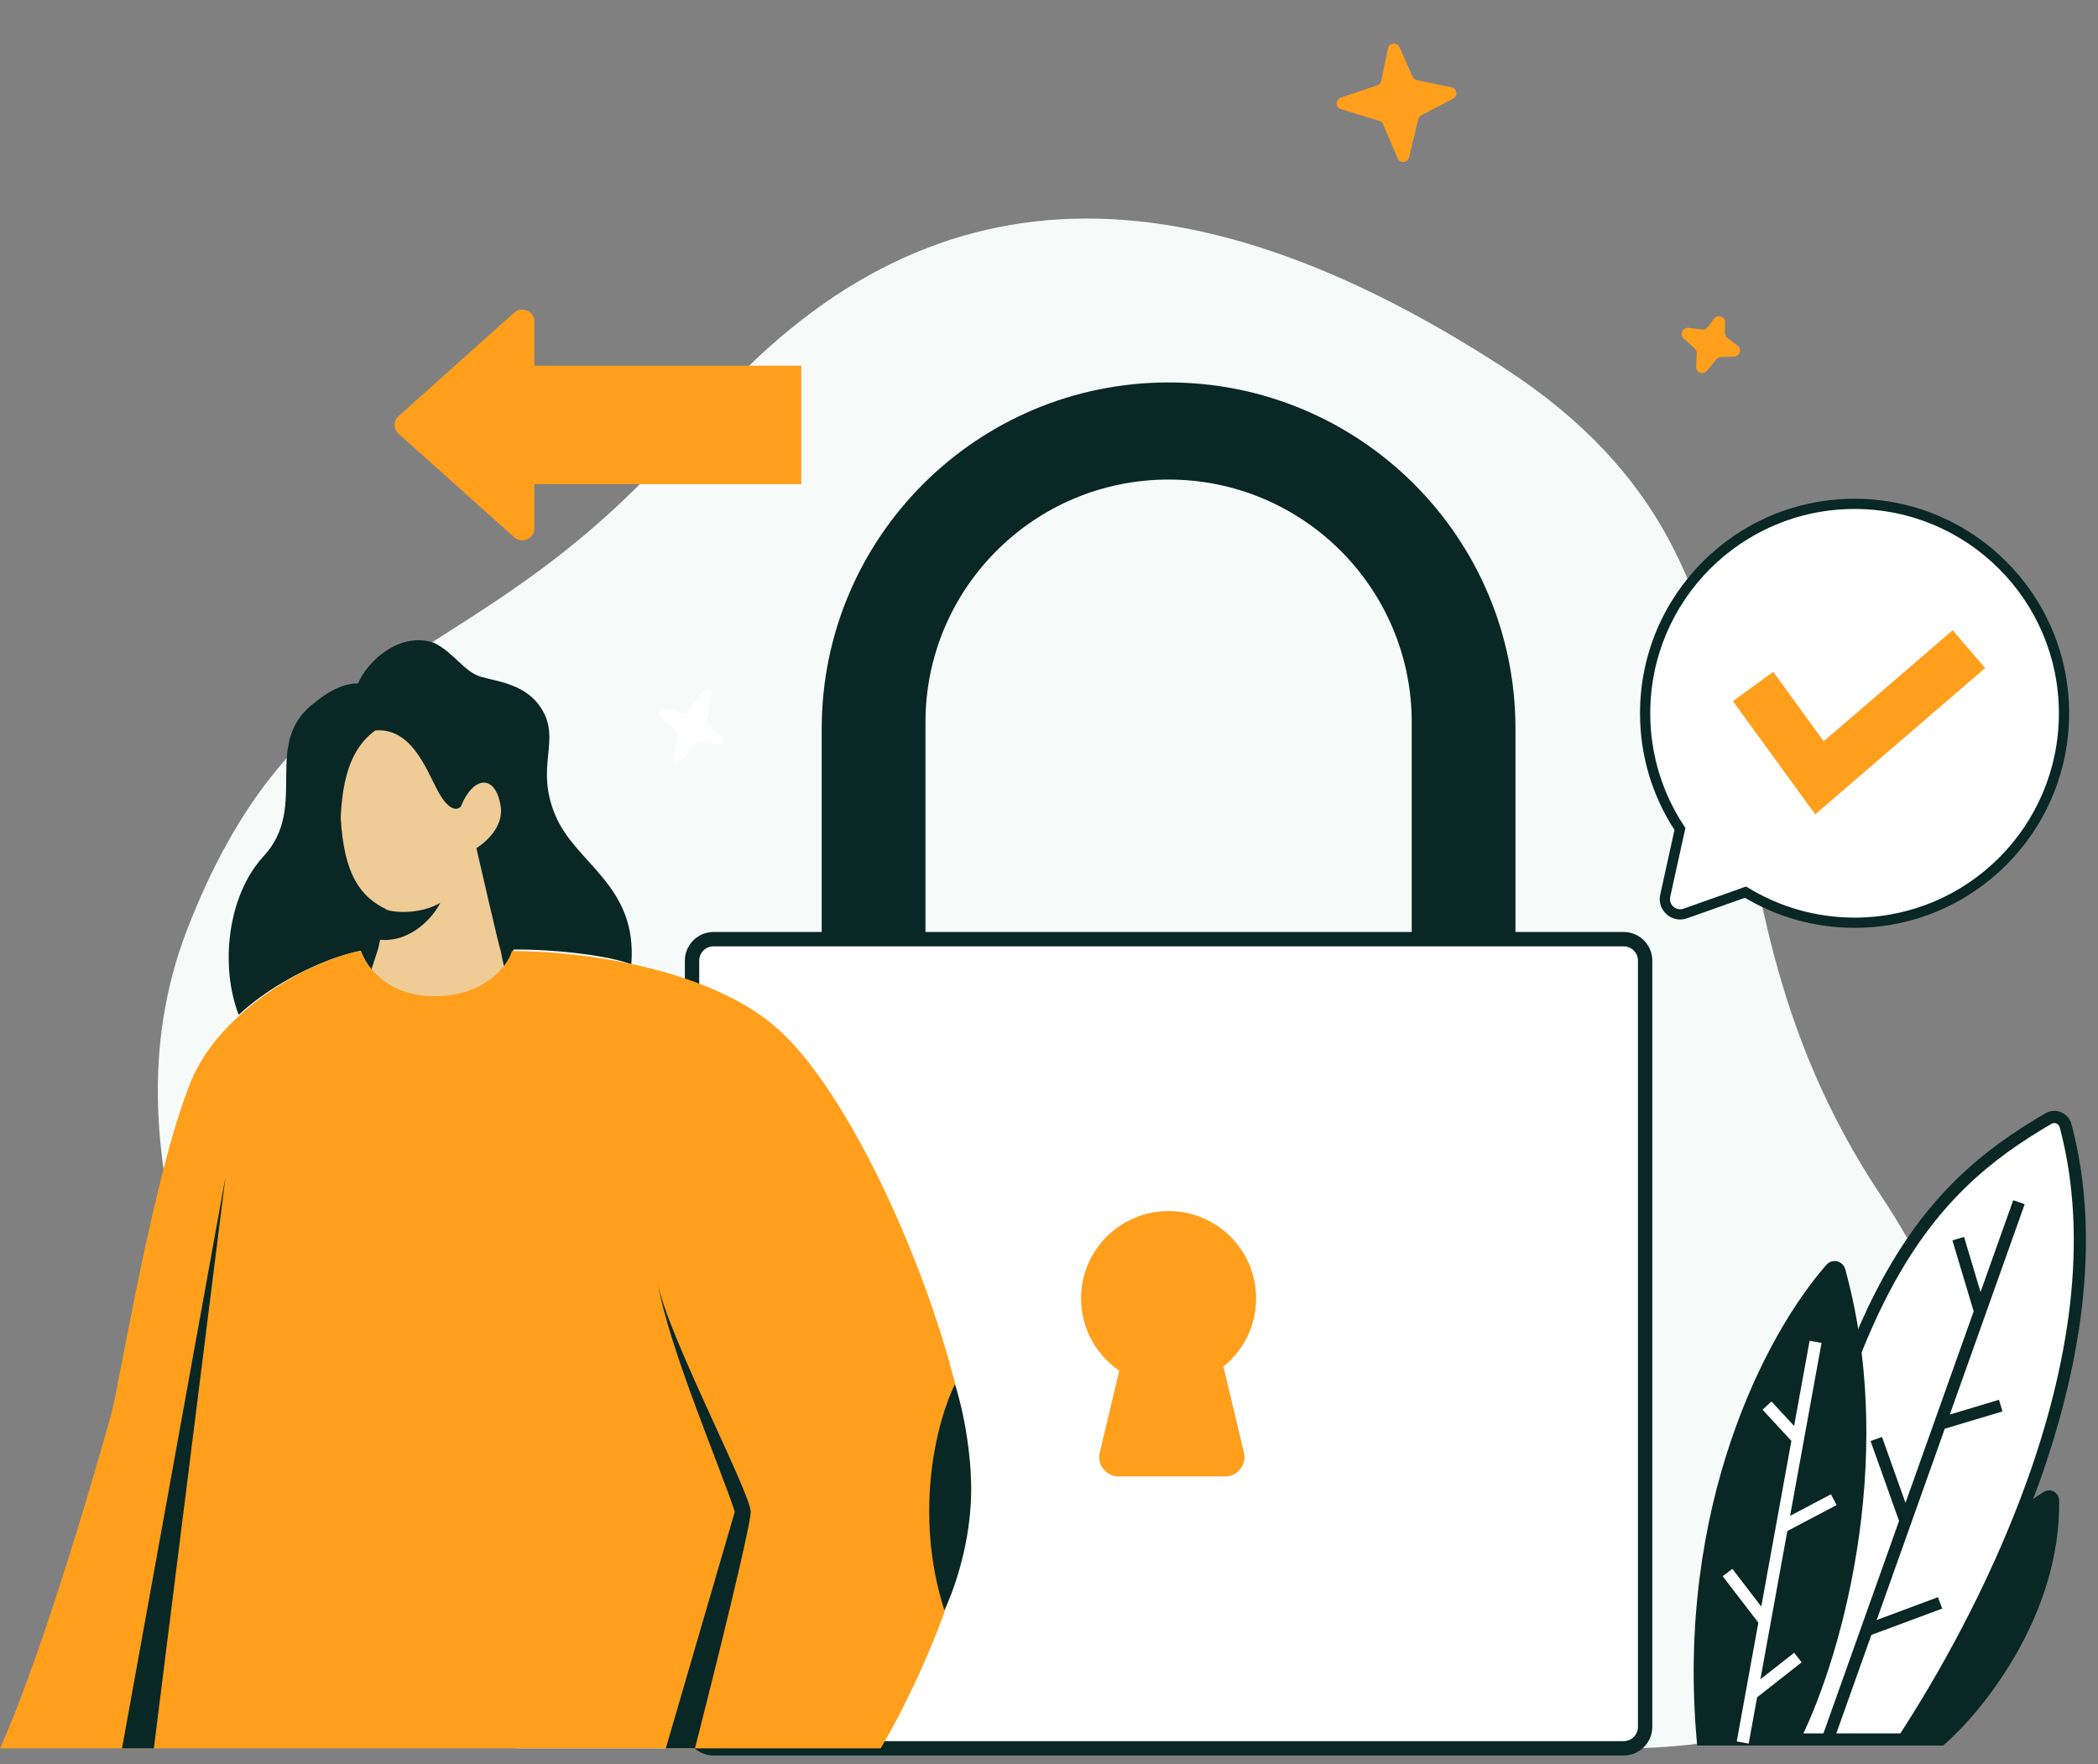 <svg width="132" height="111" viewBox="0 0 132 111" fill="none" xmlns="http://www.w3.org/2000/svg">
    <rect x="0" y="0" width="132" height="111" fill="#808080" stroke="none"/>
    <path d="M118.346 75.226C123.4 82.818 124.834 89.717 124.457 95.422C123.777 105.729 112.529 110 102.164 110H32.875C27.047 110 21.923 105.608 19.717 100.233C14.816 88.286 6.122 73.058 11.775 58.483C19.125 39.533 29.965 43.028 43.746 26.654C57.527 10.279 74.247 9.911 94.643 23.158C115.038 36.405 104.381 54.252 118.346 75.226Z" fill="#F6FBFA"/>
    <path d="M129.556 94.427C129.651 101.623 124.744 107.697 122.251 109.825H118.432C121.271 100.225 125.965 95.451 128.596 93.863C129.034 93.598 129.549 93.916 129.556 94.427Z" fill="#092724"/>
    <path d="M129.959 70.82C133.872 85.532 124.01 102.957 119.769 109.443H111.175C114.866 81.684 121.055 74.938 128.878 70.379C129.299 70.135 129.835 70.351 129.959 70.82Z" fill="white"/>
    <path fill-rule="evenodd" clip-rule="evenodd" d="M129.071 70.71C129.277 70.589 129.531 70.697 129.59 70.919C131.518 78.166 130.057 86.114 127.562 93.088C125.113 99.933 121.683 105.796 119.562 109.061H111.611C113.448 95.452 115.89 86.997 118.816 81.388C121.761 75.74 125.205 72.962 129.071 70.71ZM130.329 70.722C130.138 70.004 129.32 69.68 128.686 70.049C124.728 72.356 121.166 75.23 118.138 81.035C115.121 86.819 112.644 95.497 110.796 109.393L110.739 109.825H119.975L120.088 109.652C122.218 106.395 125.761 100.389 128.281 93.345C130.799 86.308 132.314 78.187 130.329 70.722Z" fill="#092724"/>
    <path d="M116.103 79.871C119.483 92.201 115.614 105.013 113.084 109.825H106.782C105.365 94.799 111.126 83.873 114.914 79.577C115.288 79.153 115.954 79.327 116.103 79.871Z" fill="#092724"/>
    <path fill-rule="evenodd" clip-rule="evenodd" d="M124.61 81.289L126.666 75.513L127.385 75.769L122.676 88.999L125.77 88.07L125.99 88.802L122.359 89.892L118.076 101.925L121.93 100.491L122.197 101.207L117.741 102.864L115.354 109.571L114.634 109.315L119.483 95.693L117.69 90.665L118.41 90.409L119.888 94.555L124.177 82.506L122.84 78.042L123.572 77.823L124.61 81.289Z" fill="#092724"/>
    <path fill-rule="evenodd" clip-rule="evenodd" d="M112.88 89.716L113.855 84.357L114.606 84.494L112.628 95.372L115.198 94.018L115.554 94.694L112.455 96.326L110.759 105.656L112.883 103.987L113.355 104.587L110.552 106.789L110.023 109.702L109.271 109.566L110.63 102.093L108.389 99.172L108.995 98.707L110.814 101.079L112.709 90.656L110.895 88.696L111.455 88.177L112.88 89.716Z" fill="white"/>
    <path d="M86.904 5.083L87.325 3.041C87.4 2.677 87.897 2.624 88.048 2.963L88.875 4.824C88.925 4.937 89.026 5.018 89.147 5.043L91.329 5.493C91.681 5.565 91.747 6.039 91.429 6.205L89.434 7.251C89.337 7.302 89.267 7.392 89.241 7.498L88.651 9.901C88.563 10.258 88.071 10.298 87.928 9.959L87.024 7.823C86.98 7.719 86.892 7.639 86.784 7.606L84.37 6.868C84.015 6.759 84.008 6.259 84.36 6.141L86.652 5.368C86.78 5.325 86.876 5.216 86.904 5.083Z" fill="#FF9F1C"/>
    <path d="M107.446 20.582L107.852 20.045C108.076 19.749 108.548 19.914 108.539 20.286L108.522 20.939C108.519 21.062 108.575 21.179 108.673 21.253L109.325 21.746C109.611 21.962 109.468 22.418 109.109 22.432L108.269 22.465C108.16 22.469 108.057 22.52 107.988 22.605L107.393 23.333C107.161 23.618 106.7 23.442 106.716 23.075L106.753 22.23C106.758 22.117 106.712 22.008 106.629 21.931L105.927 21.289C105.653 21.038 105.861 20.584 106.23 20.628L107.096 20.731C107.231 20.747 107.364 20.691 107.446 20.582Z" fill="#FF9F1C"/>
    <path d="M44.285 43.449L43.277 44.771C43.216 44.851 43.116 44.89 43.018 44.871L41.772 44.632C41.504 44.581 41.342 44.925 41.549 45.107L42.528 45.968C42.6 46.031 42.634 46.128 42.617 46.223L42.371 47.642C42.325 47.909 42.646 48.074 42.828 47.877L43.834 46.786C43.893 46.722 43.978 46.691 44.064 46.703L45.228 46.865C45.49 46.902 45.639 46.567 45.439 46.389L44.574 45.616C44.504 45.554 44.471 45.459 44.486 45.366L44.759 43.661C44.803 43.383 44.455 43.227 44.285 43.449Z" fill="white"/>
    <path fill-rule="evenodd" clip-rule="evenodd" d="M73.525 24.062C61.471 24.062 51.7 33.818 51.7 45.852V62.624C51.7 63.371 52.307 63.977 53.055 63.977H56.873C57.621 63.977 58.227 63.371 58.227 62.624V45.445C58.227 37.01 65.076 30.172 73.525 30.172C81.973 30.172 88.822 37.01 88.822 45.445V61.108C88.822 61.854 89.428 62.46 90.176 62.46H93.994C94.742 62.46 95.349 61.854 95.349 61.108V45.852C95.349 33.818 85.578 24.062 73.525 24.062Z" fill="#092724"/>
    <path d="M43.542 60.441C43.542 59.694 44.148 59.089 44.896 59.089H102.153C102.901 59.089 103.507 59.694 103.507 60.441V108.648C103.507 109.395 102.901 110 102.153 110H44.896C44.148 110 43.542 109.395 43.542 108.648V60.441Z" fill="white"/>
    <path fill-rule="evenodd" clip-rule="evenodd" d="M43.09 60.441C43.09 59.446 43.899 58.638 44.896 58.638H102.153C103.15 58.638 103.958 59.446 103.958 60.441V108.648C103.958 109.643 103.15 110.451 102.153 110.451H44.896C43.899 110.451 43.09 109.643 43.09 108.648V60.441ZM44.896 59.54C44.397 59.54 43.993 59.943 43.993 60.441V108.648C43.993 109.146 44.397 109.549 44.896 109.549H102.153C102.651 109.549 103.056 109.146 103.056 108.648V60.441C103.056 59.943 102.651 59.54 102.153 59.54H44.896Z" fill="#092724"/>
    <path fill-rule="evenodd" clip-rule="evenodd" d="M76.975 85.979C78.229 84.971 79.031 83.426 79.031 81.693C79.031 78.657 76.566 76.195 73.524 76.195C70.483 76.195 68.017 78.657 68.017 81.693C68.017 83.581 68.97 85.246 70.421 86.236L69.192 91.389C69.009 92.157 69.592 92.894 70.383 92.894H77.074C77.865 92.894 78.448 92.157 78.265 91.389L76.975 85.979Z" fill="#FF9F1C"/>
    <path d="M129.861 44.879C129.861 52.156 123.962 58.056 116.684 58.056C114.171 58.056 111.822 57.352 109.823 56.131L106.037 57.474C105.323 57.727 104.608 57.096 104.771 56.356L105.698 52.157C104.313 50.071 103.507 47.569 103.507 44.879C103.507 37.601 109.407 31.701 116.684 31.701C123.962 31.701 129.861 37.601 129.861 44.879Z" fill="white"/>
    <path fill-rule="evenodd" clip-rule="evenodd" d="M116.684 32.023C123.784 32.023 129.539 37.779 129.539 44.879C129.539 51.978 123.784 57.734 116.684 57.734C114.232 57.734 111.94 57.047 109.991 55.856L109.86 55.776L105.929 57.17C105.453 57.339 104.977 56.919 105.086 56.425L106.042 52.093L105.966 51.979C104.616 49.945 103.829 47.504 103.829 44.879C103.829 37.779 109.584 32.023 116.684 32.023ZM130.183 44.879C130.183 37.423 124.139 31.38 116.684 31.38C109.229 31.38 103.185 37.423 103.185 44.879C103.185 47.585 103.982 50.107 105.354 52.22L104.457 56.286C104.239 57.273 105.192 58.115 106.145 57.777L109.787 56.485C111.806 57.687 114.165 58.377 116.684 58.377C124.139 58.377 130.183 52.334 130.183 44.879Z" fill="#092724"/>
    <path fill-rule="evenodd" clip-rule="evenodd" d="M124.901 42.029L114.21 51.235L109.031 44.114L111.566 42.27L114.743 46.64L122.856 39.654L124.901 42.029Z" fill="#FF9F1C"/>
    <path fill-rule="evenodd" clip-rule="evenodd" d="M33.622 30.466V33.246C33.622 33.895 32.832 34.234 32.342 33.796L25.074 27.286C24.744 26.99 24.744 26.482 25.074 26.186L32.342 19.677C32.832 19.238 33.622 19.578 33.622 20.227V23.006H50.417V30.466H33.622Z" fill="#FF9F1C"/>
    <path d="M24.279 57.232L23.392 60.657C22.948 62.37 24.374 64.368 28.26 64.315C31.369 64.274 31.796 61.372 31.622 59.926L30.793 56.058C31.56 55.272 32.175 54.798 32.126 51.075C32.064 46.422 29.554 44.749 26.601 44.788C23.648 44.828 21.194 47.341 21.254 51.842C21.305 55.72 23.394 56.933 24.279 57.232Z" fill="#EFCB96"/>
    <path d="M15.019 63.849C13.851 60.839 14.267 56.382 16.598 53.854C19.513 50.694 16.347 46.68 19.893 44.136C21.124 43.121 22.159 42.962 22.523 43.009C23.076 41.649 25.124 39.697 27.313 40.448C28.566 41.055 29.205 42.295 30.298 42.592C31.392 42.89 33.117 43.079 34.059 44.57C35.331 46.582 33.64 48.164 34.927 51.268C36.213 54.371 40.12 55.672 39.72 60.671C38.455 60.174 35.206 59.721 32.31 59.741C32.257 60.068 31.887 60.609 31.709 60.838L31.491 59.761C31.494 60.006 29.975 53.363 29.975 53.363C29.975 53.363 31.766 52.309 31.495 50.69C31.157 48.666 29.759 48.841 29.006 50.723C28.853 50.933 28.389 51.106 27.753 50.116C26.958 48.878 26.102 45.767 23.614 45.956C22.573 46.722 21.578 48.051 21.436 51.437C21.639 55.023 22.659 56.421 24.327 57.225L23.798 59.676L23.364 61.006C23.017 60.604 22.775 60.046 22.697 59.816C20.393 60.285 17.153 61.853 15.019 63.849Z" fill="#092724"/>
    <path d="M27.699 56.804C26.396 57.573 24.643 57.406 24.328 57.225L23.79 59.112C25.795 59.381 27.294 57.673 27.699 56.804Z" fill="#092724"/>
    <path d="M27.371 62.678C30.308 62.678 31.877 60.95 32.211 59.835C36.884 59.835 44.895 61.006 49.068 64.852C55.014 70.333 61.585 87.593 61.084 94.449C60.684 99.934 57.134 107.102 55.41 110H0C2.893 103.59 6.609 90.402 7.01 88.931C7.51 87.091 9.68 73.714 12.017 68.029C13.886 63.48 19.694 60.337 22.698 59.835C23.143 60.95 24.434 62.678 27.371 62.678Z" fill="#FF9F1C"/>
    <path d="M14.187 74.049L9.68 110H7.677L14.187 74.049Z" fill="#092724"/>
    <path d="M47.232 95.118C47.232 96.054 44.895 105.43 43.727 110H41.891L46.23 95.118C45.429 92.576 42.058 84.751 41.391 80.737C41.891 83.747 47.232 93.947 47.232 95.118Z" fill="#092724"/>
    <path d="M59.414 101.305C57.412 95.018 59.025 89.21 60.082 87.092C60.472 88.262 61.217 91.372 61.084 94.449C60.95 97.526 59.915 100.302 59.414 101.305Z" fill="#092724"/>
</svg>
